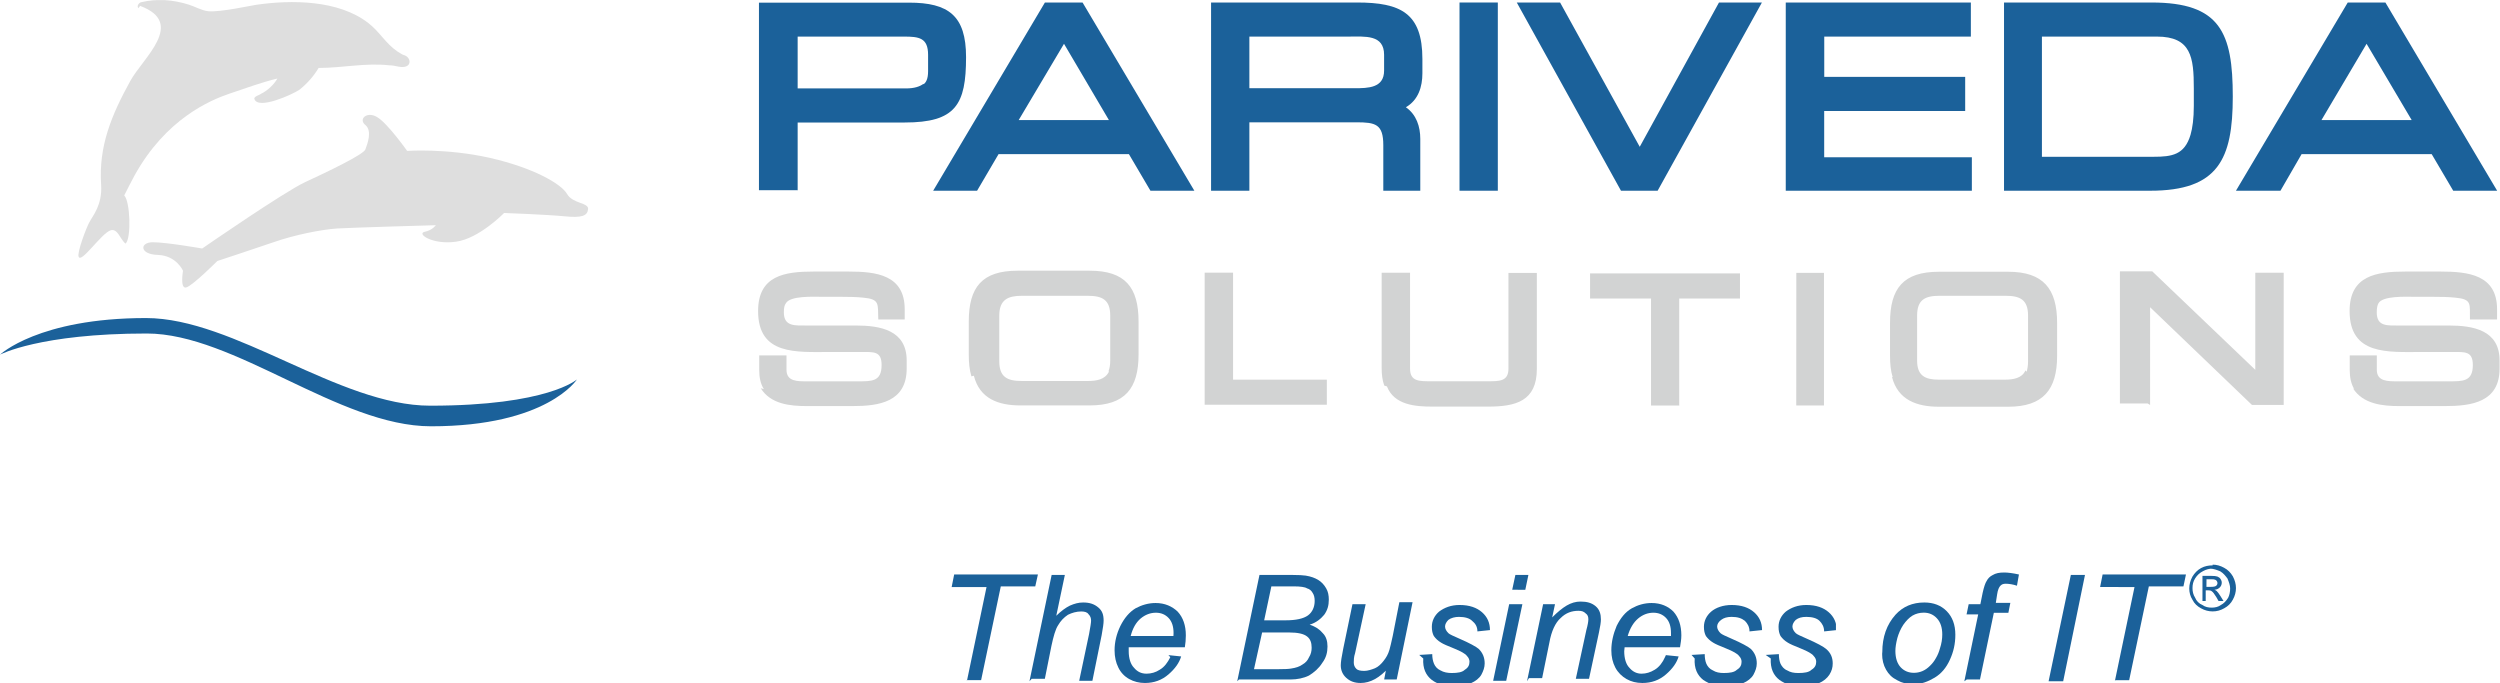 <svg xmlns="http://www.w3.org/2000/svg" width="504.73" height="137.89" viewBox="0 0 378.55 103.42"><defs><clipPath id="a"><path d="M11 .02h52V40H11z"/></clipPath><clipPath id="b"><path d="M114 .02h33V29h-33z"/></clipPath><clipPath id="c"><path d="M141 .02h40V29h-40z"/></clipPath><clipPath id="d"><path d="M183 .02h33V29h-33z"/></clipPath><clipPath id="e"><path d="M220 .02h7V29h-7z"/></clipPath><clipPath id="f"><path d="M229 .02h38V29h-38z"/></clipPath><clipPath id="g"><path d="M270 .02h29V29h-29z"/></clipPath><clipPath id="h"><path d="M303 .02h36V29h-36z"/></clipPath><clipPath id="i"><path d="M338 .02h40.55V29H338z"/></clipPath><clipPath id="j"><path d="M355 41h23.55v21H355z"/></clipPath><clipPath id="k"><path d="M144 87h14v16.42h-14z"/></clipPath><clipPath id="l"><path d="M155 87h13v16.42h-13z"/></clipPath><clipPath id="m"><path d="M168 91h12v12.42h-12z"/></clipPath><clipPath id="n"><path d="M187 87h15v16.42h-15z"/></clipPath><clipPath id="o"><path d="M203 91h12v12.42h-12z"/></clipPath><clipPath id="p"><path d="M214 91h12v12.42h-12z"/></clipPath><clipPath id="q"><path d="M226 87h6v16.42h-6z"/></clipPath><clipPath id="r"><path d="M231 91h12v12.42h-12z"/></clipPath><clipPath id="s"><path d="M244 91h11v12.42h-11z"/></clipPath><clipPath id="t"><path d="M256 91h11v12.42h-11z"/></clipPath><clipPath id="u"><path d="M267 91h11v12.42h-11z"/></clipPath><clipPath id="v"><path d="M285 91h12v12.42h-12z"/></clipPath><clipPath id="w"><path d="M297 86h9v17.42h-9z"/></clipPath><clipPath id="x"><path d="M310 87h6v16.42h-6z"/></clipPath><clipPath id="y"><path d="M317 87h14v16.42h-14z"/></clipPath></defs><path d="M65.98 34.1s-12.48.35-14.97.5c-2.4.17-6.4.96-9.6 2.08-3.2 1.1-8.5 2.84-8.5 2.84s-3.7 3.7-4.7 4c-1 .3-.5-2.52-.5-2.52s-1-2.3-3.8-2.4c-2.8-.07-2.8-1.9-.8-1.92 2.1 0 7.5.95 7.5.95S43 29.06 46.2 27.58c3.2-1.48 8.83-4.16 9.12-4.95.3-.8 1.08-2.82 0-3.7-1.1-.88.23-2.14 1.78-1.2 1.56.9 4.55 5.12 4.55 5.12s5.9-.43 12.5 1.05c6.6 1.5 10.8 3.92 11.7 5.45.85 1.52 3.3 1.3 3.2 2.32-.12 1.02-.93 1.35-3.6 1.08-2.64-.26-9.12-.5-9.12-.5s-3.8 3.9-7.3 4.35c-3.5.5-6-1.2-4.74-1.5 1.2-.23 1.7-1 1.7-1" fill-rule="evenodd" fill="#DEDEDE"/><g clip-path="url(#a)"><path d="M20.96 1.24c-.3-.3.06-.83.4-.9 2.43-.58 4.86-.38 7.22.36.96.3 1.97.9 2.95 1 1.76.18 6.58-.88 7.24-.97 5.35-.78 12.5-.75 17 2.76 1.7 1.3 2.63 3.1 4.4 4.3.38.2.7.5 1.13.6 1.03.4 1.13 2.1-.96 1.7-.47-.1-.93-.2-1.4-.2-3.58-.4-7.12.4-10.7.4-.7 1.2-1.76 2.4-2.9 3.3-1.02.7-6.28 3.1-6.82 1.4-.13-.4.83-.6 1.02-.8.88-.4 1.98-1.4 2.46-2.3-2.48.6-4.88 1.5-7.28 2.3-2.92 1-9.6 3.8-14.36 12.4-.54 1-1.04 2-1.55 3 .9.9 1.1 6.5.2 7.3-.8-.6-1.2-2.4-2.3-2-1.4.5-4.4 5-4.8 4-.3-.6 1.2-4.5 1.6-5.2.5-1 2-2.6 1.8-5.7-.4-5.9 1.6-10.6 4.4-15.7 1.9-3.5 8.5-8.8 1.5-11.4" fill-rule="evenodd" fill="#DEDEDE"/></g><path d="M65.14 61.43c17.86 0 22.22-3.98 22.22-3.98s-4.5 7.1-22.1 7.1c-13.94 0-29.8-14.05-43.04-14.05C5.98 50.5 0 53.7 0 53.7s5.83-5.54 22.1-5.54c13.37 0 29.22 13.27 43.04 13.27" fill="#1B619A"/><g clip-path="url(#b)"><path d="M139.83 12.77c.38-.26.7-.8.7-1.98V8.3c0-2.58-1.38-2.76-3.65-2.76h-16.1v7.85h16.4c1.3 0 2.13-.3 2.65-.7M120.8 28.8h-5.88V.4h22.73c5.97 0 8.63 1.97 8.63 8.25 0 7.2-1.56 9.9-9.3 9.9h-16.2v10.33" fill="#1B619A"/></g><g clip-path="url(#c)"><path d="M154.25 18.18h13.66l-6.8-11.55zm-6.3 10.7h-6.65L158.22.38h5.7l16.93 28.5h-6.65l-3.26-5.54H151.2l-3.25 5.54" fill="#1B619A"/></g><g clip-path="url(#d)"><path d="M189.18 5.54v7.82h15.9c2.1 0 4.5-.04 4.5-2.67V8.3c0-3.1-2.9-2.76-5.36-2.76zm23.7 10.7c1.6 1.12 2.18 2.93 2.18 4.8v7.84h-5.6v-6.9c0-3.2-1.2-3.46-4.08-3.46h-16.2v10.36h-5.8V.38h22.1c6.6 0 9.9 1.6 9.9 8.56v2.14c0 2.08-.62 4.06-2.5 5.16" fill="#1B619A"/></g><g clip-path="url(#e)"><path d="M221 28.88h5.8V.38H221z" fill="#1B619A"/></g><g clip-path="url(#f)"><path d="M251.13 28.88h-5.68L229.67.38h6.56l12.06 21.85 12-21.85h6.5L251 28.88" fill="#1B619A"/></g><g clip-path="url(#g)"><path d="M298.58 28.88H270.4V.38h28.03v5.16h-22.2v6.1h21.34v5.17h-21.35v7h22.36V29" fill="#1B619A"/></g><g clip-path="url(#h)"><path d="M325.67 28.88h-22.22V.38h22.34c10.4 0 12.3 4.55 12.3 14.25 0 9.47-2.2 14.25-12.5 14.25m6.1-8.46c.3-1.03.5-2.47.5-4.37v-2.68c0-4.7-.4-7.83-5.6-7.83h-17.4v18.2h16.9c2.8 0 4.7-.3 5.6-3.32" fill="#1B619A"/></g><g clip-path="url(#i)"><path d="M351.52 18.18h13.66l-6.83-11.55zm-6.3 10.7h-6.65L355.5.38h5.7l16.92 28.5h-6.65l-3.26-5.54h-19.7l-3.2 5.54" fill="#1B619A"/></g><path d="M115.66 58.92c-.5-.8-.7-1.77-.7-2.87v-2.23h4.13V56c0 1.8 1.7 1.74 3.1 1.74h7.6c2.2 0 3.7.08 3.7-2.47 0-2.12-1.2-1.97-3.1-1.97h-4.7c-5.1 0-10.9.53-10.9-6.2 0-5.37 4-5.98 8.4-5.98h5.3c4.2 0 8.5.5 8.5 5.72v1.53h-4c-.1-2.32.3-3.07-2.3-3.3-.9-.1-2.2-.13-3.7-.13h-2.7c-1.1 0-4.7-.18-5.3 1-.2.24-.3.67-.3 1.35 0 2.2 1.7 2 3.6 2h7.3c3.7 0 7.7.7 7.7 5.3v1.2c0 5.1-4.2 5.7-8.2 5.7h-6.9c-2.6 0-5.5-.3-7-2.7m31.9-1.8c-.3-1-.4-2.1-.4-3.3v-5c0-5.2 2-7.7 7.4-7.7H165c5.36 0 7.4 2.5 7.4 7.7v5c0 5.1-2.04 7.7-7.4 7.7h-10.5c-3.3 0-6.16-1-7.04-4.5m20.4-.7c.15-.4.25-.9.25-1.6v-6.8c0-2.4-1.2-3-3.4-3h-10c-2.1 0-3.4.6-3.4 3v6.9c0 2.4 1.2 3 3.4 3h10c1.3 0 2.6-.2 3.2-1.4m32.9 5h-18.4v-20h4.3v16.2h14.2v3.8m8.7-2.9c-.3-.8-.4-1.7-.4-2.7V41.3h4.3v14.53c0 1.93 1.4 1.9 3.1 1.9h8.7c1.7 0 3.1.03 3.1-1.9v-14.5h4.3v14.54c0 4.88-3.2 5.7-7.4 5.7h-8.4c-2.6 0-5.8-.24-6.9-3.06m44.7 2.9H250V45.2h-9.23v-3.8h22.7v3.8h-9.2v16.2m17.72 0h4.2V41.32H272zm14.6-4.3c-.3-.94-.4-2.03-.4-3.23v-5c0-5.2 2-7.72 7.4-7.72h10.5c5.3 0 7.4 2.57 7.4 7.74v5c0 5.1-2.1 7.7-7.4 7.7h-10.5c-3.3 0-6.2-1-7.1-4.5m20.4-.8c.1-.4.2-.9.2-1.6v-6.9c0-2.4-1.2-3-3.4-3h-10c-2.2 0-3.4.6-3.4 3v6.8c0 2.3 1.2 2.9 3.3 2.9h10c1.2 0 2.6-.2 3.1-1.4m18.5 5H321v-20h4.9L341.5 56V41.3h4.3v20.02H341l-15.43-14.8v14.8" fill="#D2D3D3"/><g clip-path="url(#j)"><path d="M356.48 58.92c-.48-.8-.68-1.77-.68-2.87v-2.23h4.1V56c0 1.8 1.74 1.74 3.15 1.74h7.65c2.2 0 3.74.08 3.74-2.47 0-2.12-1.22-1.97-3.08-1.97h-4.68c-5.07 0-10.9.53-10.9-6.2 0-5.37 4.04-5.98 8.45-5.98h5.32c4.23 0 8.56.5 8.56 5.72v1.53H374c-.05-2.32.38-3.07-2.24-3.3-.9-.1-2.13-.13-3.7-.13h-2.62c-1.05 0-4.7-.18-5.3 1-.14.24-.25.67-.25 1.35 0 2.2 1.6 2 3.6 2h7.3c3.7 0 7.7.7 7.7 5.3v1.2c0 5.1-4.2 5.7-8.3 5.7h-6.9c-2.5 0-5.5-.3-7-2.7" fill="#D2D3D3"/></g><g clip-path="url(#k)"><path d="M146.4 103.16l2.98-14.27h-5.28l.38-1.9h12.68l-.4 1.8h-5.22l-2.98 14.2h-2.15" fill="#1B619A"/></g><g clip-path="url(#l)"><path d="M155.88 103.16l3.36-16.1h2l-1.3 6.18c.74-.72 1.43-1.23 2.07-1.54.7-.3 1.3-.47 2-.47 1 0 1.7.25 2.3.76.6.5.8 1.1.8 2 0 .4-.1 1.1-.3 2.2l-1.4 6.9h-2l1.5-7.1c.2-1.1.3-1.7.3-2 0-.4-.1-.7-.4-1-.2-.3-.6-.4-1.1-.4-.7 0-1.4.2-2 .5-.6.4-1.1.9-1.5 1.6-.4.6-.7 1.7-1 3.1l-1 5h-2" fill="#1B619A"/></g><g clip-path="url(#m)"><path d="M171.14 96.3h6.54l.02-.44c0-1-.25-1.75-.75-2.28-.5-.53-1.14-.8-1.92-.8-.85 0-1.62.3-2.32.88-.7.6-1.2 1.47-1.5 2.64zm5.78 2.9l1.93.2c-.28.95-.92 1.86-1.92 2.72-1 .87-2.2 1.3-3.57 1.3-.86 0-1.66-.2-2.38-.6-.72-.4-1.27-.98-1.64-1.74-.38-.76-.57-1.63-.57-2.6 0-1.27.3-2.5.88-3.7.6-1.2 1.36-2.1 2.3-2.67.93-.5 1.94-.8 3.03-.8 1.4 0 2.5.5 3.34 1.3.83.9 1.24 2.1 1.24 3.6 0 .6-.05 1.2-.15 1.8h-8.5v.6c0 1.1.3 2 .8 2.5.5.6 1.1.9 1.9.9.7 0 1.4-.2 2-.6.7-.4 1.2-1.1 1.6-1.9" fill="#1B619A"/></g><g clip-path="url(#n)"><path d="M191.42 93.93h3.26c1.56 0 2.68-.25 3.37-.74.68-.5 1.02-1.3 1.02-2.2 0-.5-.1-.9-.3-1.2-.22-.4-.5-.6-.86-.7-.3-.2-1-.3-2-.3h-3.4zm-1.54 7.4h3.66c.98 0 1.63-.03 1.97-.1.7-.1 1.3-.3 1.7-.6.5-.28.8-.65 1-1.1.3-.47.4-.95.4-1.46 0-.75-.2-1.32-.7-1.7-.5-.4-1.4-.6-2.7-.6h-4.1zm-2.54 1.83l3.37-16.1h5c.9 0 1.6.04 2 .1.8.13 1.4.35 1.9.66.5.3.9.74 1.2 1.27.3.5.4 1.1.4 1.7 0 .9-.2 1.6-.7 2.3-.5.6-1.2 1.2-2.2 1.5.9.3 1.5.7 2 1.3.5.5.7 1.2.7 2 0 .9-.2 1.7-.8 2.5-.5.8-1.2 1.4-2 1.9-.8.4-1.8.6-2.8.6h-7.8" fill="#1B619A"/></g><g clip-path="url(#o)"><path d="M210.32 101.05c-1.4 1.58-2.82 2.37-4.3 2.37-.9 0-1.6-.26-2.17-.78-.55-.5-.83-1.14-.83-1.9 0-.48.13-1.32.37-2.5l1.4-6.75h2l-1.6 7.4c-.2.6-.2 1.1-.2 1.4 0 .4.1.7.4 1 .2.2.6.3 1.2.3.5 0 1.1-.2 1.6-.4s1-.7 1.3-1.1c.4-.5.7-1 .9-1.7.1-.4.3-1.1.5-2.1l1-5.1h2l-2.4 11.7h-1.9l.4-2.1" fill="#1B619A"/></g><g clip-path="url(#p)"><path d="M214.9 99.17l1.97-.12c0 .57.1 1.06.27 1.46.17.4.5.8.97 1 .5.3 1.1.4 1.7.4.9 0 1.6-.1 2-.5.5-.3.7-.7.7-1.2 0-.3-.1-.6-.4-.9-.2-.3-.9-.7-1.9-1.1-1-.4-1.7-.7-2-.9-.5-.3-.8-.6-1.1-1-.2-.4-.3-.8-.3-1.4 0-.9.4-1.7 1.1-2.3.8-.6 1.8-1 3.1-1 1.5 0 2.6.4 3.4 1.1s1.2 1.6 1.2 2.7l-1.9.2c0-.7-.3-1.2-.8-1.6-.4-.4-1.1-.6-2-.6-.6 0-1.2.15-1.6.46-.3.3-.5.65-.5 1s.2.7.5 1c.2.2.8.45 1.7.85 1.5.65 2.5 1.2 2.9 1.54.6.6.9 1.3.9 2.2 0 .6-.2 1.13-.5 1.7-.3.54-.9 1-1.6 1.3-.7.3-1.6.5-2.5.5-1.3 0-2.5-.33-3.4-1-.9-.7-1.4-1.75-1.3-3.25" fill="#1B619A"/></g><g clip-path="url(#q)"><path d="M228.98 89.3l.48-2.24h1.97l-.47 2.25zm-2.9 13.86l2.44-11.67h2l-2.45 11.6h-1.98" fill="#1B619A"/></g><g clip-path="url(#r)"><path d="M231.22 103.16l2.44-11.67h1.8l-.43 2c.8-.8 1.52-1.4 2.2-1.8.68-.4 1.38-.6 2.08-.6 1 0 1.7.2 2.3.7.6.5.8 1.2.8 2 0 .4-.1 1.1-.3 2l-1.5 7h-2l1.6-7.4c.2-.7.3-1.3.3-1.6 0-.4-.1-.7-.4-.9-.3-.3-.6-.4-1.1-.4-1 0-1.9.3-2.7 1.1-.8.7-1.4 2-1.7 3.7l-1.1 5.4h-2" fill="#1B619A"/></g><g clip-path="url(#s)"><path d="M246.47 96.3h6.55v-.44c0-1-.24-1.75-.74-2.28-.5-.53-1.14-.8-1.92-.8-.85 0-1.63.3-2.32.88-.7.6-1.23 1.47-1.57 2.64zm5.78 2.9l1.93.2c-.28.95-.92 1.86-1.92 2.72-1 .87-2.2 1.3-3.57 1.3-.9 0-1.7-.2-2.4-.6-.7-.4-1.3-.98-1.7-1.74-.4-.76-.6-1.63-.6-2.6 0-1.27.3-2.5.8-3.7.6-1.2 1.3-2.1 2.3-2.67.9-.5 1.9-.8 3-.8 1.4 0 2.5.5 3.3 1.3.8.9 1.2 2.1 1.2 3.6 0 .6-.1 1.2-.2 1.8H246l-.06.6c0 1.1.28 2 .78 2.5.5.6 1.12.9 1.84.9.7 0 1.35-.2 2-.6.67-.4 1.2-1.1 1.55-1.9" fill="#1B619A"/></g><g clip-path="url(#t)"><path d="M256.13 99.17l2-.12c0 .57.08 1.06.25 1.46.18.4.5.8.98 1 .47.3 1.02.4 1.65.4.9 0 1.6-.1 2-.5.5-.3.7-.7.7-1.2 0-.3-.1-.6-.4-.9-.2-.3-.9-.7-1.9-1.1-1-.4-1.7-.7-2-.9-.5-.3-.8-.6-1.1-1-.2-.4-.3-.8-.3-1.4 0-.9.4-1.7 1.1-2.3.7-.6 1.8-1 3.1-1 1.5 0 2.6.4 3.4 1.1.8.7 1.2 1.6 1.2 2.7l-1.9.2c0-.7-.3-1.2-.7-1.6-.5-.4-1.1-.6-2-.6-.7 0-1.2.15-1.6.46-.4.3-.6.65-.6 1s.2.7.5 1c.2.2.8.45 1.7.85 1.5.65 2.5 1.2 2.9 1.54.6.6.9 1.3.9 2.2 0 .6-.2 1.13-.5 1.7-.3.54-.9 1-1.6 1.3-.7.3-1.6.5-2.6.5-1.3 0-2.4-.33-3.4-1-.9-.7-1.4-1.75-1.3-3.25" fill="#1B619A"/></g><g clip-path="url(#u)"><path d="M267.36 99.17l2-.12c0 .57.08 1.06.25 1.46.2.4.5.8 1 1 .5.3 1 .4 1.7.4.9 0 1.6-.1 2-.5.5-.3.7-.7.7-1.2 0-.3-.1-.6-.4-.9-.2-.3-.9-.7-1.9-1.1-1-.4-1.7-.7-2-.9-.5-.3-.8-.6-1.1-1-.2-.4-.3-.8-.3-1.4 0-.9.4-1.7 1.1-2.3.8-.6 1.8-1 3.1-1 1.5 0 2.6.4 3.4 1.1s1.2 1.6 1.2 2.7l-1.9.2c0-.7-.3-1.2-.7-1.6-.4-.4-1.1-.6-2-.6-.7 0-1.2.15-1.6.46-.3.3-.5.65-.5 1s.2.7.5 1c.2.2.8.45 1.7.85 1.5.65 2.5 1.2 2.9 1.54.7.6 1 1.3 1 2.2 0 .6-.14 1.13-.5 1.7-.35.54-.9 1-1.62 1.3-.7.3-1.52.5-2.5.5-1.35 0-2.5-.33-3.44-1-.92-.7-1.4-1.75-1.32-3.25" fill="#1B619A"/></g><g clip-path="url(#v)"><path d="M287 98.54c0 1.1.27 1.92.8 2.5.53.56 1.2.84 2 .84.43 0 .85-.08 1.27-.25.42-.18.8-.44 1.16-.8.36-.34.67-.74.92-1.2.26-.44.46-.93.6-1.45.24-.72.35-1.42.35-2.1 0-1.04-.26-1.86-.8-2.44-.53-.58-1.2-.87-2-.87-.62 0-1.2.15-1.7.44-.5.3-.98.8-1.4 1.4-.4.6-.7 1.3-.9 2-.2.8-.3 1.4-.3 2zm-1.98.2c0-2.3.67-4.17 2-5.66 1.12-1.23 2.57-1.85 4.36-1.85 1.4 0 2.54.44 3.4 1.32.86.88 1.3 2.06 1.3 3.56 0 1.4-.28 2.6-.83 3.8-.54 1.2-1.3 2.1-2.3 2.7-1 .6-2.06 1-3.16 1-1 0-1.8-.2-2.5-.6-.8-.4-1.3-.9-1.7-1.6-.4-.7-.6-1.5-.6-2.4" fill="#1B619A"/></g><g clip-path="url(#w)"><path d="M297.44 103.16l2.1-10.13h-1.76l.32-1.54h1.77l.34-1.7c.2-.9.4-1.5.6-1.8.2-.4.5-.7.9-.9.5-.3 1-.4 1.8-.4.5 0 1.3.1 2.2.3l-.3 1.7c-.6-.2-1.2-.3-1.7-.3-.4 0-.6.1-.8.3-.2.2-.4.6-.5 1.3l-.2 1.3h2.2l-.3 1.5h-2.2l-2.1 10.1h-2" fill="#1B619A"/></g><g clip-path="url(#x)"><path d="M310.2 103.16l3.37-16.1h2.14l-3.3 16.1h-2.1" fill="#1B619A"/></g><g clip-path="url(#y)"><path d="M320.23 103.16l2.98-14.27H318l.38-1.9H331l-.38 1.8h-5.24L322.4 103h-2.1" fill="#1B619A"/></g><path d="M334.1 88.86h.74c.36 0 .6-.05.73-.16.13-.1.2-.25.2-.42 0-.1-.04-.2-.1-.3-.06-.1-.15-.16-.26-.2-.1-.05-.3-.07-.6-.07h-.7zm-.6 2.14v-3.8h1.3c.44 0 .76.03.96.1.2.08.36.2.48.37.12.18.18.36.18.56 0 .28-.1.52-.3.72-.2.2-.46.33-.8.35.15.06.25.13.34.2.15.15.34.4.56.75l.46.75h-.75l-.34-.6c-.3-.47-.5-.76-.7-.88-.1-.1-.3-.13-.5-.13h-.4V91zm1.54-4.9c-.5 0-.98.12-1.45.38-.5.25-.9.62-1.2 1.1-.3.46-.4.96-.4 1.47 0 .5.1 1 .4 1.46.2.5.6.9 1.1 1.1.4.3.9.4 1.4.4.5 0 1-.1 1.4-.4.4-.2.8-.6 1.1-1.1.2-.4.3-.9.3-1.4 0-.5-.2-1-.4-1.5-.3-.4-.6-.8-1.1-1.1-.5-.2-1-.4-1.5-.4zm0-.6c.6 0 1.17.16 1.73.47.57.3 1 .74 1.33 1.3.3.57.47 1.16.47 1.78 0 .6-.16 1.2-.47 1.75-.3.57-.74 1-1.3 1.3-.57.33-1.15.48-1.76.48-.6 0-1.2-.15-1.76-.47-.56-.3-1-.7-1.3-1.3-.32-.5-.48-1.1-.48-1.7 0-.6.16-1.2.48-1.8.3-.5.75-1 1.32-1.3.56-.3 1.14-.4 1.74-.4" fill="#1B619A"/></svg>
